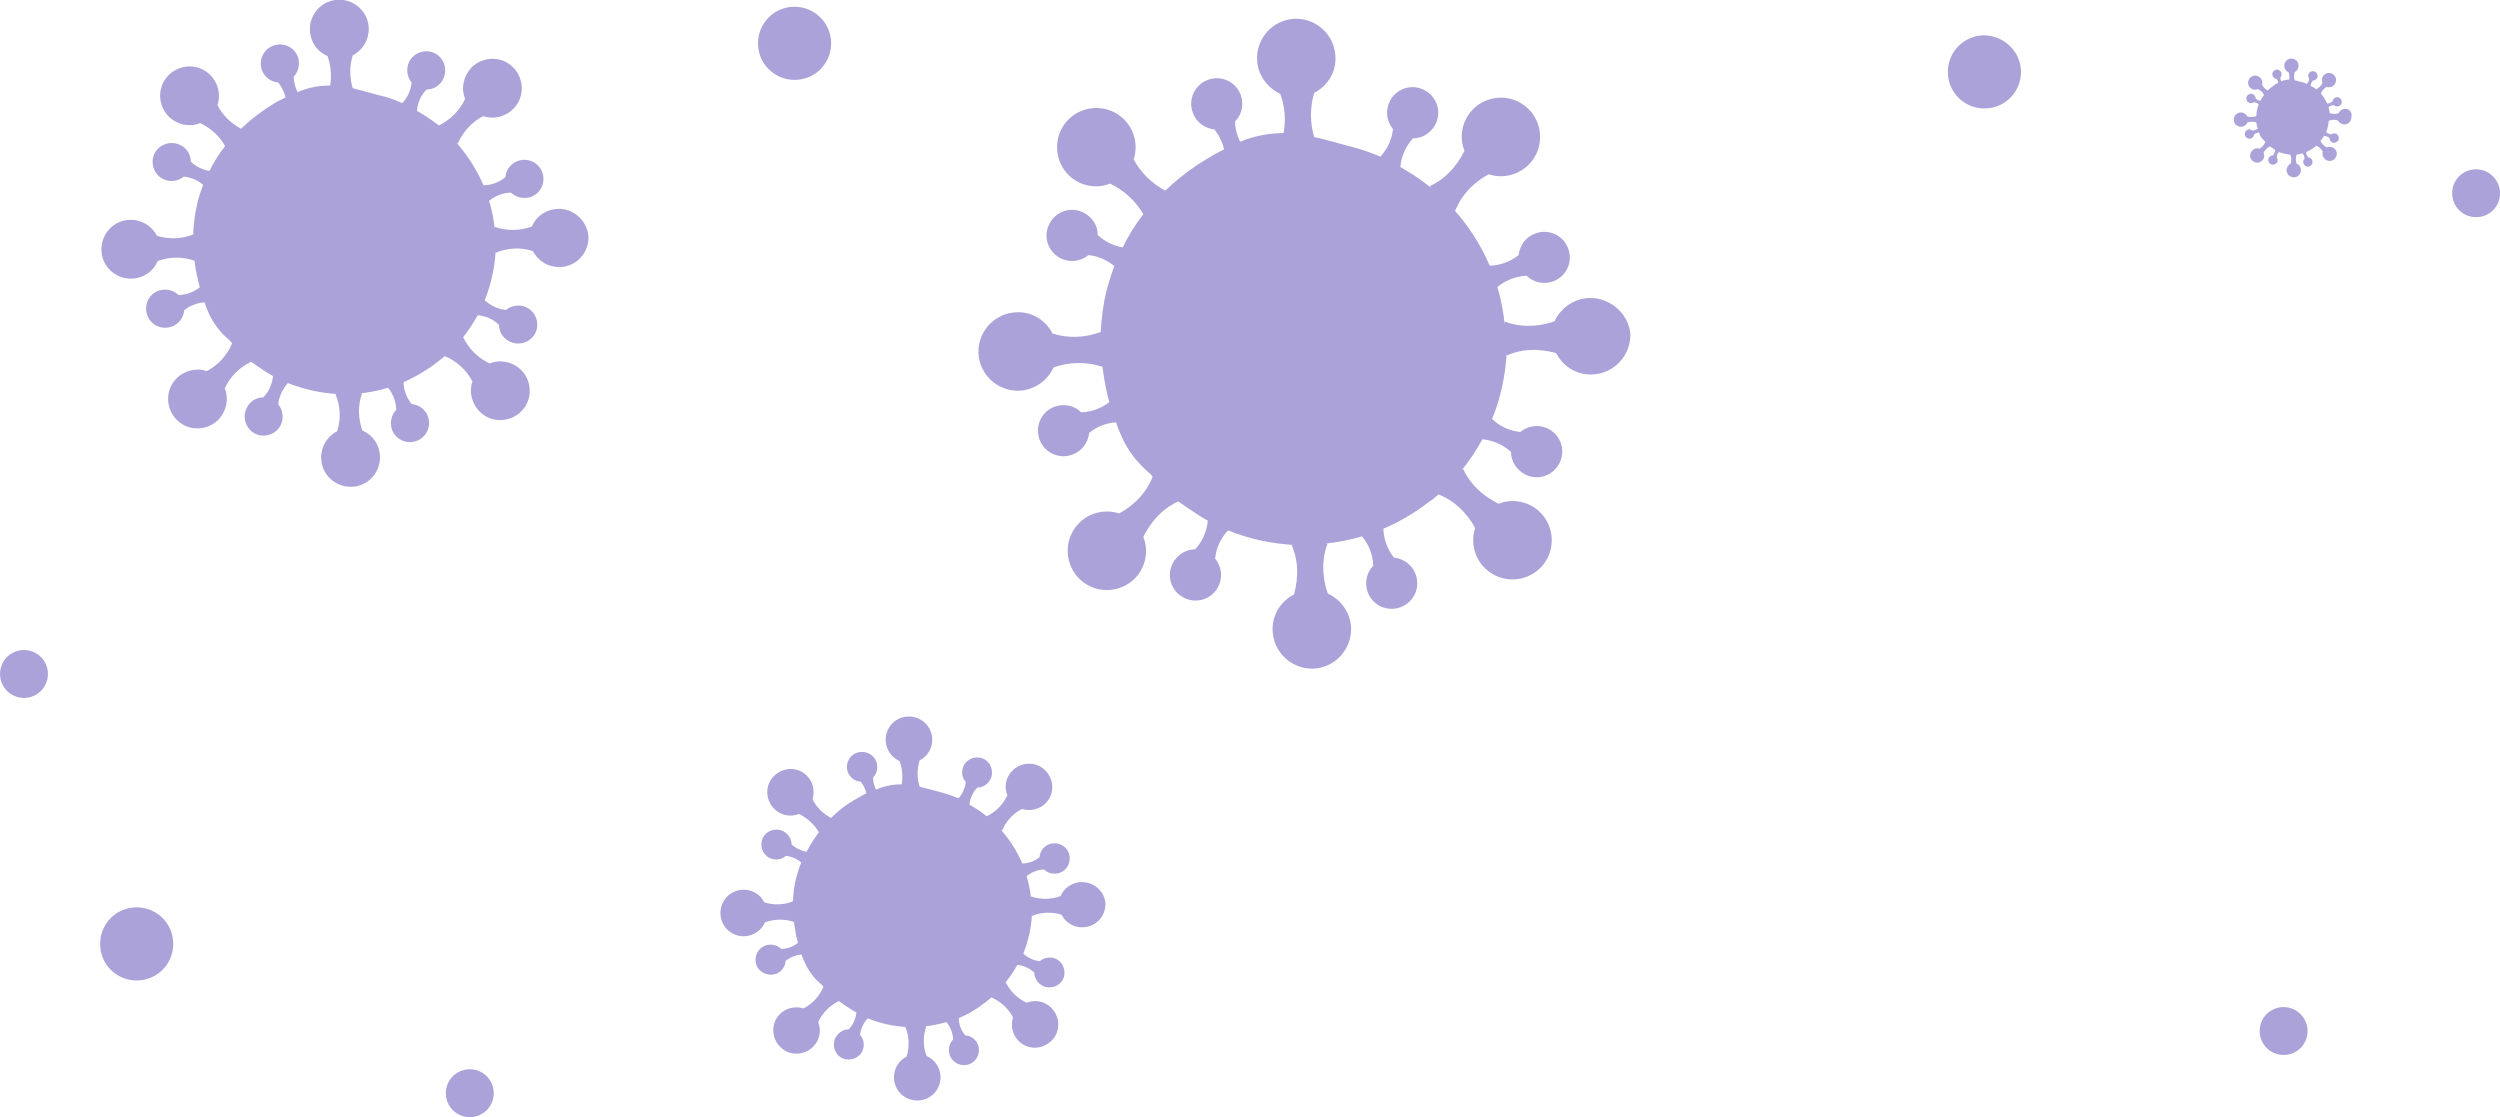 <?xml version="1.0" encoding="utf-8"?>
<!-- Generator: Adobe Illustrator 22.1.0, SVG Export Plug-In . SVG Version: 6.00 Build 0)  -->
<svg version="1.1" id="Layer_1" xmlns="http://www.w3.org/2000/svg" xmlns:xlink="http://www.w3.org/1999/xlink" x="0px" y="0px"
	 width="752px" height="336px" viewBox="0 0 752 336" style="enable-background:new 0 0 752 336;" xml:space="preserve">
<style type="text/css">
	.st0{opacity:0.53;}
	.st1{fill:#5F50B5;}
</style>
<g id="Grupo_1514_1_" transform="translate(207.411 1562.531)" class="st0">
	<g>
		<path id="Trazado_8004_9_" class="st1" d="M42.6-1549.5c0,6.1-4.9,11-11,11s-11-4.9-11-11l0,0c0-6.1,4.9-11,11-11
			S42.6-1555.5,42.6-1549.5z"/>
		<path id="Trazado_8005_9_" class="st1" d="M486.7-1252.4c0,4-3.2,7.2-7.2,7.2s-7.2-3.2-7.2-7.2s3.2-7.2,7.2-7.2
			S486.7-1256.3,486.7-1252.4z"/>
		<path id="Trazado_8006_9_" class="st1" d="M544.6-1504.4c0,4-3.2,7.2-7.2,7.2s-7.2-3.2-7.2-7.2s3.2-7.2,7.2-7.2
			S544.6-1508.3,544.6-1504.4z"/>
		<path id="Trazado_8007_9_" class="st1" d="M-193-1359.8c0,4-3.2,7.2-7.2,7.2s-7.2-3.2-7.2-7.2s3.2-7.2,7.2-7.2
			S-193-1363.8-193-1359.8z"/>
		<path id="Trazado_8008_9_" class="st1" d="M-58.9-1233.7c0,4-3.2,7.2-7.2,7.2s-7.2-3.2-7.2-7.2s3.2-7.2,7.2-7.2
			S-58.9-1237.7-58.9-1233.7z"/>
		<path id="Trazado_8009_9_" class="st1" d="M-155.3-1278.6c0,6.1-4.9,11-11,11s-11-4.9-11-11s4.9-11,11-11
			S-155.3-1284.7-155.3-1278.6z"/>
		<path id="Trazado_8010_9_" class="st1" d="M400.5-1540.9c0,6.1-4.9,11-11,11s-11-4.9-11-11s4.9-11,11-11
			C395.5-1551.8,400.5-1546.9,400.5-1540.9L400.5-1540.9z"/>
		<path id="Trazado_8011_9_" class="st1" d="M270.7-1472.9c-4.5,0.1-8.6,2.9-10.5,7c-2.1,0.8-8.4,2.6-15,0.1c0,0.3,0,0.6,0,0.8
			c-0.4-3.8-1.1-7.5-2.2-11.2c2.5-2.1,5.6-3.2,8.8-3.4c2.1,2.1,5.2,2.7,8,1.7c4-1.5,6-5.9,4.5-9.9s-5.9-6-9.9-4.5
			c-2.8,1-4.7,3.6-5,6.5c-2.5,2-5.6,3.1-8.7,3.2c-2.7-6.3-6.4-12.1-11-17.1l0.6,0.6c2.5-6.5,8.1-10,10.1-11
			c4.3,1.4,9.1,0.2,12.2-3.1c4.5-4.7,4.3-12.2-0.4-16.7l0,0c-4.7-4.5-12.2-4.3-16.7,0.4c-3.1,3.3-4.1,8.1-2.4,12.3
			c-1,2.1-4.1,7.8-10.5,10.7l0.6,0.6c-2.3-1.9-4.8-3.7-7.4-5.2c-0.7-0.4-1.3-0.8-2-1.2c0.3-3.2,1.6-6.2,3.8-8.6c3,0,5.6-1.8,6.9-4.5
			c1.8-3.9,0.1-8.4-3.8-10.2l0,0c-3.9-1.8-8.4-0.1-10.2,3.8c-1.2,2.7-0.8,5.8,1.1,8.1c-0.3,3.1-1.7,6-3.8,8.3
			c-0.8-0.4-1.7-0.7-2.5-1c-2.3-0.9-4.6-1.6-7-2.2c-1.5-0.4-2.9-0.8-4.4-1.2c-2-0.5-4-1.1-6-1.5c-1.3-4.3-1.3-8.9,0-13.3
			c4.1-2.1,6.6-6.3,6.4-10.8c-0.2-6.5-5.6-11.6-12.1-11.5c-6.5,0.2-11.6,5.6-11.5,12.1c0.1,4.5,2.9,8.6,7,10.5
			c1.4,3.8,1.7,7.8,1,11.8c-4.5,0-8.9,0.9-13.1,2.6c-0.9-1.9-1.5-4-1.5-6.1c2.1-2.1,2.7-5.2,1.7-8c-1.5-4-5.9-6-9.9-4.5l0,0
			c-4,1.5-6,5.9-4.5,9.9c1,2.8,3.6,4.7,6.5,5c1.4,1.8,2.4,3.8,2.9,6c-0.2,0.1-0.4,0.2-0.6,0.3c-0.7,0.4-1.4,0.7-2.1,1.1
			c-1.2,0.7-2.4,1.4-3.5,2.1c-0.8,0.5-1.5,0.9-2.2,1.4c-3.3,2.2-6.4,4.8-9.3,7.5c-4-2.1-7.4-5.4-9.5-9.4c1.4-4.3,0.2-9.1-3.1-12.2
			c-4.7-4.5-12.2-4.3-16.7,0.4l0,0c-4.5,4.7-4.3,12.2,0.4,16.7l0,0c3.3,3.1,8.1,4.1,12.3,2.4c4.2,2,7.7,5.2,10,9.2
			c-2.4,3.1-4.5,6.5-6.2,10c-2.8-0.5-5.4-1.8-7.5-3.7c0-3-1.8-5.6-4.5-6.9c-3.9-1.8-8.4-0.1-10.2,3.8l0,0c-1.8,3.9-0.1,8.4,3.8,10.2
			l0,0c2.7,1.2,5.8,0.8,8.1-1.1c2.9,0.3,5.6,1.5,7.8,3.3c-0.7,1.8-1.3,3.6-1.8,5.4c-0.2,0.7-0.4,1.5-0.6,2.2c-1,4-1.5,8.1-1.7,12.2
			c-4.6,1.8-9.8,2-14.5,0.5c-2.1-4.1-6.3-6.6-10.8-6.4c-6.5,0.2-11.6,5.6-11.5,12.1l0,0c0.2,6.5,5.6,11.6,12.1,11.5l0,0
			c4.5-0.1,8.6-2.9,10.5-7c4.7-1.7,9.9-1.8,14.7-0.2c0.3,2.1,0.6,4.2,1,6.2c0.1,0.6,0.3,1.2,0.4,1.8l0,0l0,0
			c0.2,0.9,0.4,1.8,0.7,2.6c-2.4,1.9-5.4,3-8.5,3.1c-2.1-2.1-5.2-2.7-8-1.7c-4,1.5-6,5.9-4.5,9.9s5.9,6,9.9,4.5l0,0
			c2.8-1,4.7-3.6,5-6.5c2.3-1.9,5.1-3,8.1-3.2c0.4,1.2,0.8,2.3,1.3,3.4c1.3,3.1,3,6,5.3,8.5c0.6,0.7,1.2,1.3,1.8,1.9
			s1.2,1.1,1.8,1.6c0.5,0.5,1,1.2,0.8,1c-2.5,6.5-8.1,10-10.1,11c-4.3-1.4-9.1-0.2-12.2,3.1c-4.5,4.7-4.3,12.2,0.4,16.7
			c4.7,4.5,12.2,4.3,16.7-0.4c3.1-3.3,4.1-8.1,2.4-12.3c1-2.1,4.1-7.8,10.5-10.7c-0.2-0.2,5.6,4,8.9,5.8c-0.3,3.2-1.6,6.2-3.8,8.6
			c-3,0-5.6,1.8-6.9,4.5c-1.8,3.9-0.1,8.4,3.8,10.2c3.9,1.8,8.4,0.1,10.2-3.8l0,0c1.2-2.7,0.8-5.8-1.1-8.1c0.3-3.2,1.7-6.2,3.9-8.5
			c6.3,2.6,13,4,19.9,4.4h-0.8c2.9,6.4,1.3,12.8,0.7,14.9c-4.1,2.1-6.6,6.3-6.4,10.8c0.2,6.5,5.6,11.6,12.1,11.5l0,0
			c6.5-0.2,11.6-5.6,11.5-12.1l0,0c-0.1-4.5-2.9-8.6-7-10.5c-0.8-2.1-2.6-8.4-0.1-15h-0.8c3.8-0.4,7.5-1.1,11.2-2.2
			c2.1,2.5,3.2,5.6,3.4,8.8c-2.1,2.1-2.7,5.2-1.7,8c1.5,4,5.9,6,9.9,4.5l0,0c4-1.5,6-5.9,4.5-9.9c-1-2.8-3.6-4.7-6.5-5
			c-2-2.5-3.1-5.6-3.2-8.7c5-2.1,9.6-4.9,13.9-8.2c0.3-0.2,0.6-0.4,0.9-0.6c0.6-0.5,1.2-1,1.8-1.5c6.5,2.5,10,8.1,11,10.1
			c-1.4,4.3-0.2,9.1,3.1,12.2c4.7,4.5,12.2,4.3,16.7-0.4l0,0c4.5-4.7,4.3-12.2-0.4-16.7l0,0c-3.3-3.1-8.1-4.1-12.3-2.4
			c-2.1-1-7.8-4.1-10.7-10.5c-0.2,0.2-0.4,0.4-0.6,0.6c2.4-2.9,4.5-6.1,6.4-9.5c3.2,0.3,6.2,1.6,8.6,3.8c0,3,1.8,5.6,4.5,6.9
			c3.9,1.8,8.4,0.1,10.2-3.8c1.8-3.9,0.1-8.4-3.8-10.2l0,0c-2.7-1.2-5.8-0.8-8.1,1.1c-3.2-0.3-6.2-1.7-8.5-3.9
			c2.6-6.3,4-13,4.4-19.9c0,0.3,0,0.5,0,0.8c6.4-2.9,12.8-1.3,14.9-0.7c2.1,4.1,6.3,6.6,10.8,6.4c6.5-0.2,11.6-5.6,11.5-12.1
			C282.6-1467.9,277.2-1473,270.7-1472.9z"/>
		<path id="Trazado_8012_9_" class="st1" d="M117.8-1297.2c-2.7,0.1-5.1,1.7-6.2,4.2c-2.9,1.1-6,1.1-8.9,0.1c0,0.2,0,0.3,0,0.5
			c-0.2-2.2-0.7-4.5-1.3-6.6c1.5-1.2,3.3-1.9,5.2-2c1.3,1.2,3.1,1.6,4.8,1c2.4-0.9,3.5-3.5,2.7-5.9c-0.9-2.4-3.5-3.5-5.9-2.7
			c-1.6,0.6-2.8,2.1-2.9,3.9c-1.5,1.2-3.3,1.9-5.2,1.9c-1.6-3.7-3.8-7.2-6.5-10.2l0.4,0.3c1.2-2.8,3.3-5.1,6-6.5
			c2.6,0.8,5.4,0.1,7.2-1.8c2.7-2.8,2.5-7.2-0.3-9.9l0,0c-2.8-2.7-7.2-2.5-9.9,0.3c-1.9,2-2.4,4.8-1.4,7.3c-1.3,2.8-3.5,5-6.2,6.3
			l0.4,0.3c-1.4-1.1-2.9-2.2-4.4-3.1c-0.4-0.2-0.8-0.5-1.2-0.7c0.2-1.9,1-3.7,2.3-5.1c1.8,0,3.3-1.1,4.1-2.7c1-2.3,0-5-2.2-6
			c-2.3-1-5,0-6,2.2c-0.7,1.6-0.5,3.5,0.7,4.8c-0.2,1.8-1,3.6-2.2,4.9c-0.5-0.2-1-0.4-1.5-0.6c-1.3-0.5-2.7-0.9-4.1-1.3
			c-0.9-0.2-1.7-0.5-2.6-0.7c-1.2-0.3-2.4-0.6-3.5-0.9c-0.8-2.6-0.8-5.3,0-7.9c2.4-1.2,3.9-3.7,3.8-6.4c-0.1-3.9-3.3-6.9-7.2-6.8
			c-3.9,0.1-6.9,3.3-6.8,7.2c0.1,2.7,1.7,5.1,4.2,6.2c0.8,2.2,1,4.7,0.6,7c-2.7,0-5.3,0.5-7.7,1.6c-0.5-1.1-0.9-2.3-0.9-3.6
			c1.2-1.3,1.6-3.1,1-4.8c-0.9-2.4-3.5-3.5-5.9-2.7l0,0c-2.4,0.9-3.5,3.5-2.7,5.8c0.6,1.6,2.1,2.8,3.9,2.9c0.8,1,1.4,2.2,1.7,3.5
			c-0.1,0.1-0.2,0.1-0.4,0.2c-0.4,0.2-0.8,0.4-1.3,0.7c-0.7,0.4-1.4,0.8-2.1,1.2c-0.4,0.3-0.9,0.6-1.3,0.8c-2,1.3-3.8,2.8-5.5,4.5
			c-2.4-1.2-4.4-3.2-5.6-5.6c0.8-2.6,0.1-5.4-1.8-7.2c-2.8-2.7-7.2-2.5-9.9,0.3l0,0c-2.7,2.8-2.5,7.2,0.3,9.9c2,1.9,4.8,2.4,7.3,1.4
			c2.5,1.2,4.6,3.1,6,5.5c-1.4,1.9-2.6,3.8-3.7,5.9c-1.7-0.3-3.2-1.1-4.5-2.2c0-1.8-1.1-3.3-2.7-4.1c-2.3-1-5,0-6,2.2l0,0
			c-1,2.3,0,5,2.2,6c1.6,0.7,3.5,0.5,4.8-0.7c1.7,0.2,3.3,0.9,4.6,2c-0.4,1-0.8,2.1-1.1,3.2c-0.1,0.4-0.2,0.9-0.4,1.3
			c-0.6,2.4-0.9,4.8-1,7.2c-2.8,1.1-5.8,1.2-8.6,0.3c-1.2-2.4-3.7-3.9-6.4-3.8c-3.9,0.1-6.9,3.3-6.8,7.2c0.1,3.9,3.3,6.9,7.2,6.8
			c2.7-0.1,5.1-1.7,6.2-4.2c2.8-1,5.9-1.1,8.7-0.1c0.2,1.2,0.4,2.5,0.6,3.7c0.1,0.3,0.1,0.7,0.2,1l0,0l0,0c0.1,0.5,0.3,1,0.4,1.6
			c-1.4,1.1-3.2,1.8-5,1.8c-1.3-1.2-3.1-1.6-4.8-1c-2.4,0.9-3.5,3.5-2.7,5.8c0.9,2.4,3.5,3.5,5.9,2.7c1.6-0.6,2.8-2.1,2.9-3.9
			c1.4-1.1,3.1-1.8,4.8-1.9c0.2,0.7,0.5,1.4,0.8,2c0.7,1.8,1.8,3.5,3.1,5c0.4,0.4,0.7,0.8,1.1,1.1c0.3,0.3,0.7,0.7,1.1,1
			c0.3,0.3,0.6,0.7,0.5,0.6c-1.2,2.8-3.3,5.1-6,6.5c-2.6-0.8-5.4-0.1-7.2,1.8c-2.7,2.8-2.5,7.2,0.3,9.9c2.8,2.7,7.2,2.5,9.9-0.3
			c1.9-2,2.4-4.8,1.4-7.3c1.3-2.8,3.5-5,6.2-6.3c-0.1-0.1,3.3,2.4,5.3,3.4c-0.2,1.9-1,3.7-2.3,5.1c-1.8,0-3.3,1.1-4.1,2.7
			c-1,2.3,0,5,2.2,6c2.3,1,5,0,6-2.2l0,0c0.7-1.6,0.5-3.5-0.7-4.8c0.2-1.9,1-3.6,2.3-5c3.8,1.5,7.7,2.4,11.8,2.6h-0.5
			c1.2,2.8,1.3,5.9,0.4,8.9c-2.4,1.2-3.9,3.7-3.8,6.4c0.1,3.9,3.3,6.9,7.2,6.8s6.9-3.3,6.8-7.2c-0.1-2.7-1.7-5.1-4.2-6.2
			c-1.1-2.9-1.1-6-0.1-8.9h-0.5c2.2-0.2,4.5-0.7,6.6-1.3c1.2,1.5,1.9,3.3,2,5.2c-1.2,1.3-1.6,3.1-1,4.8c0.9,2.4,3.5,3.5,5.8,2.7l0,0
			c2.4-0.9,3.5-3.5,2.7-5.8l0,0c-0.6-1.6-2.1-2.8-3.9-2.9c-1.2-1.5-1.9-3.3-1.9-5.2c3-1.2,5.7-2.9,8.2-4.9c0.2-0.1,0.3-0.2,0.5-0.4
			c0.4-0.3,0.7-0.6,1.1-0.9c2.8,1.2,5.1,3.3,6.5,6c-0.8,2.6-0.1,5.4,1.8,7.2c2.8,2.7,7.2,2.5,9.9-0.3l0,0c2.7-2.8,2.5-7.2-0.3-9.9
			l0,0c-2-1.9-4.8-2.4-7.3-1.4c-2.8-1.3-5-3.5-6.3-6.2l-0.3,0.4c1.4-1.7,2.7-3.6,3.8-5.6c1.9,0.2,3.7,1,5.1,2.3
			c0,1.8,1.1,3.3,2.7,4.1c2.3,1,5,0,6-2.2c1-2.3,0-5-2.2-6c-1.6-0.7-3.5-0.5-4.8,0.7c-1.9-0.2-3.6-1-5-2.3c1.5-3.8,2.4-7.7,2.6-11.8
			c0,0.2,0,0.3,0,0.5c2.8-1.2,5.9-1.3,8.9-0.4c1.2,2.4,3.7,3.9,6.4,3.8c3.9-0.1,6.9-3.3,6.8-7.2
			C124.9-1294.3,121.7-1297.3,117.8-1297.2z"/>
		<path id="Trazado_8013_9_" class="st1" d="M498-1529.8c-0.8,0-1.6,0.5-1.9,1.3c-0.9,0.3-1.8,0.3-2.7,0c0,0.1,0,0.1,0,0.2
			c-0.1-0.7-0.2-1.4-0.4-2c0.5-0.4,1-0.6,1.6-0.6c0.4,0.4,1,0.5,1.5,0.3c0.7-0.3,1.1-1.1,0.8-1.8c-0.3-0.7-1.1-1.1-1.8-0.8
			c-0.5,0.2-0.9,0.7-0.9,1.2c-0.5,0.4-1,0.6-1.6,0.6c-0.5-1.1-1.2-2.2-2-3.1l0.1,0.1c0.4-0.9,1-1.6,1.8-2c0.8,0.3,1.7,0,2.2-0.6
			c0.8-0.9,0.8-2.2-0.1-3l0,0c-0.9-0.8-2.2-0.8-3,0.1c-0.6,0.6-0.7,1.5-0.4,2.3c-0.4,0.9-1.1,1.5-1.9,1.9l0.1,0.1
			c-0.4-0.3-0.9-0.7-1.4-0.9c-0.1-0.1-0.2-0.1-0.4-0.2c0.1-0.6,0.3-1.1,0.7-1.6c0.5,0,1-0.3,1.3-0.8c0.3-0.7,0-1.5-0.7-1.9
			c-0.7-0.3-1.5,0-1.9,0.7c-0.2,0.5-0.1,1.1,0.2,1.5c-0.1,0.6-0.3,1.1-0.7,1.5c-0.2-0.1-0.3-0.1-0.5-0.2c-0.4-0.2-0.8-0.3-1.3-0.4
			c-0.3-0.1-0.5-0.1-0.8-0.2c-0.4-0.1-0.7-0.2-1.1-0.3c-0.2-0.8-0.2-1.6,0-2.4c0.7-0.4,1.2-1.1,1.2-2c0-1.2-1-2.1-2.2-2.1l0,0
			c-1.2,0-2.1,1-2.1,2.2c0,0.8,0.5,1.6,1.3,1.9c0.2,0.7,0.3,1.4,0.2,2.2c-0.8,0-1.6,0.2-2.4,0.5c-0.2-0.3-0.3-0.7-0.3-1.1
			c0.4-0.4,0.5-1,0.3-1.5c-0.3-0.7-1.1-1.1-1.8-0.8c-0.7,0.3-1.1,1.1-0.8,1.8c0.2,0.5,0.7,0.9,1.2,0.9c0.3,0.3,0.4,0.7,0.5,1.1
			l-0.1,0.1c-0.1,0.1-0.3,0.1-0.4,0.2c-0.2,0.1-0.4,0.2-0.6,0.4c-0.1,0.1-0.3,0.2-0.4,0.3c-0.6,0.4-1.2,0.9-1.7,1.4
			c-0.7-0.4-1.3-1-1.7-1.7c0.3-0.8,0-1.7-0.6-2.2c-0.9-0.8-2.2-0.8-3,0.1s-0.8,2.2,0.1,3c0.6,0.6,1.5,0.7,2.3,0.4
			c0.8,0.4,1.4,0.9,1.8,1.7c-0.4,0.6-0.8,1.2-1.1,1.8c-0.5-0.1-1-0.3-1.4-0.7c0-0.5-0.3-1-0.8-1.3c-0.7-0.3-1.5,0-1.9,0.7
			c-0.3,0.7,0,1.5,0.7,1.9c0.5,0.2,1.1,0.1,1.5-0.2c0.5,0.1,1,0.3,1.4,0.6c-0.1,0.3-0.2,0.7-0.3,1c0,0.1-0.1,0.3-0.1,0.4
			c-0.2,0.7-0.3,1.5-0.3,2.2c-0.8,0.3-1.8,0.4-2.7,0.1c-0.4-0.7-1.1-1.2-2-1.2c-1.2,0-2.1,1-2.1,2.2s1,2.1,2.2,2.1
			c0.8,0,1.6-0.5,1.9-1.3c0.9-0.3,1.8-0.3,2.7,0c0,0.4,0.1,0.8,0.2,1.1c0,0.1,0,0.2,0.1,0.3l0,0l0,0c0,0.2,0.1,0.3,0.1,0.5
			c-0.4,0.3-1,0.5-1.5,0.6c-0.4-0.4-1-0.5-1.5-0.3c-0.7,0.3-1.1,1.1-0.8,1.8c0.3,0.7,1.1,1.1,1.8,0.8c0.5-0.2,0.9-0.7,0.9-1.2
			c0.4-0.3,0.9-0.5,1.5-0.6c0.1,0.2,0.2,0.4,0.2,0.6c0.2,0.6,0.6,1.1,1,1.5c0.1,0.1,0.2,0.2,0.3,0.3s0.2,0.2,0.3,0.3
			c0.1,0.1,0.2,0.2,0.1,0.2c-0.4,0.9-1,1.6-1.8,2c-0.8-0.3-1.7,0-2.2,0.6c-0.8,0.9-0.8,2.2,0.1,3l0,0c0.9,0.8,2.2,0.8,3-0.1l0,0
			c0.6-0.6,0.7-1.5,0.4-2.3c0.4-0.9,1.1-1.5,1.9-1.9c0,0,1,0.7,1.6,1.1c-0.1,0.6-0.3,1.1-0.7,1.6c-0.5,0-1,0.3-1.3,0.8
			c-0.3,0.7,0,1.5,0.7,1.9c0.7,0.3,1.5,0,1.9-0.7c0.2-0.5,0.1-1.1-0.2-1.5c0.1-0.6,0.3-1.1,0.7-1.5c1.2,0.5,2.4,0.7,3.6,0.8h-0.2
			c0.4,0.9,0.4,1.8,0.1,2.7c-0.7,0.4-1.2,1.1-1.2,2c0,1.2,1,2.1,2.2,2.1l0,0c1.2,0,2.1-1,2.1-2.2l0,0c0-0.8-0.5-1.6-1.3-1.9
			c-0.3-0.9-0.3-1.8,0-2.7h-0.2c0.7-0.1,1.4-0.2,2-0.4c0.4,0.5,0.6,1,0.6,1.6c-0.4,0.4-0.5,1-0.3,1.5c0.3,0.7,1.1,1.1,1.8,0.8
			c0.7-0.3,1.1-1.1,0.8-1.8c-0.2-0.5-0.7-0.9-1.2-0.9c-0.4-0.5-0.6-1-0.6-1.6c0.9-0.4,1.8-0.9,2.5-1.5c0.1,0,0.1-0.1,0.2-0.1
			c0.1-0.1,0.2-0.2,0.3-0.3c0.9,0.4,1.6,1,2,1.8c-0.3,0.8,0,1.7,0.6,2.2c0.9,0.8,2.2,0.8,3-0.1s0.8-2.2-0.1-3
			c-0.6-0.6-1.5-0.7-2.3-0.4c-0.9-0.4-1.5-1.1-1.9-1.9l-0.1,0.1c0.4-0.5,0.8-1.1,1.2-1.7c0.6,0.1,1.1,0.3,1.6,0.7
			c0,0.5,0.3,1,0.8,1.3c0.7,0.3,1.5,0,1.9-0.7c0.3-0.7,0-1.5-0.7-1.9c-0.5-0.2-1.1-0.1-1.5,0.2c-0.6-0.1-1.1-0.3-1.5-0.7
			c0.5-1.2,0.7-2.4,0.8-3.6v0.2c0.9-0.4,1.8-0.4,2.7-0.1c0.4,0.7,1.1,1.2,2,1.2c1.2,0,2.1-1,2.1-2.2
			C500.2-1528.9,499.2-1529.8,498-1529.8z"/>
		<path id="Trazado_8014_9_" class="st1" d="M-39.6-1499.7c-3.4,0.1-6.5,2.1-7.8,5.3c-3.6,1.3-7.6,1.4-11.2,0.1c0,0.2,0,0.4,0,0.6
			c-0.3-2.8-0.8-5.6-1.7-8.4c1.9-1.6,4.2-2.4,6.6-2.5c1.6,1.5,3.9,2,6,1.3c3-1.1,4.5-4.4,3.4-7.4l0,0c-1.1-3-4.4-4.5-7.4-3.4l0,0
			c-2.1,0.8-3.5,2.7-3.7,4.9c-1.9,1.5-4.2,2.4-6.6,2.4c-2-4.7-4.8-9.1-8.2-12.9l0.5,0.4c1.5-3.6,4.2-6.5,7.6-8.3
			c3.2,1.1,6.8,0.2,9.2-2.3c3.4-3.5,3.2-9.1-0.3-12.5s-9.1-3.2-12.5,0.3c-2.3,2.5-3.1,6.1-1.8,9.3c-1.6,3.5-4.4,6.3-7.9,8l0.5,0.4
			c-1.8-1.4-3.6-2.7-5.6-3.9c-0.5-0.3-1-0.6-1.5-0.9c0.2-2.4,1.2-4.7,2.9-6.4c2.2,0,4.2-1.3,5.1-3.4c1.3-2.9,0-6.3-2.8-7.6
			c-2.9-1.3-6.3,0-7.6,2.8c-0.9,2-0.6,4.4,0.8,6.1c-0.2,2.3-1.2,4.5-2.8,6.2c-0.6-0.3-1.2-0.5-1.9-0.8c-1.7-0.7-3.4-1.2-5.2-1.6
			c-1.1-0.3-2.2-0.6-3.3-0.9c-1.5-0.4-3-0.8-4.5-1.2c-1-3.2-1-6.7,0-9.9c3-1.5,4.9-4.7,4.8-8.1c-0.1-4.9-4.2-8.7-9.1-8.6
			s-8.7,4.2-8.6,9.1l0,0c0.1,3.4,2.1,6.5,5.3,7.8c1,2.8,1.3,5.9,0.8,8.9c-3.4,0-6.7,0.6-9.8,2c-0.7-1.4-1.1-3-1.2-4.6
			c1.5-1.6,2-3.9,1.3-6c-1.1-3-4.4-4.5-7.4-3.4c-3,1.1-4.5,4.4-3.4,7.4c0.8,2.1,2.7,3.5,4.9,3.7c1,1.3,1.8,2.8,2.2,4.5
			c-0.2,0.1-0.3,0.2-0.5,0.2c-0.5,0.3-1.1,0.6-1.6,0.8c-0.9,0.5-1.8,1-2.6,1.6c-0.6,0.3-1.1,0.7-1.7,1.1c-2.5,1.7-4.8,3.6-7,5.7
			c-3-1.6-5.5-4-7.1-7.1c1.1-3.2,0.2-6.8-2.3-9.2c-3.5-3.4-9.1-3.2-12.5,0.3s-3.2,9.1,0.3,12.5c2.5,2.3,6.1,3.1,9.3,1.8
			c3.2,1.5,5.8,3.9,7.5,6.9c-1.8,2.3-3.4,4.9-4.7,7.5c-2.1-0.4-4.1-1.3-5.6-2.8c0-2.2-1.3-4.2-3.4-5.1c-2.9-1.3-6.3,0-7.6,2.8l0,0
			c-1.3,2.9,0,6.3,2.8,7.6l0,0c2,0.9,4.4,0.6,6.1-0.8c2.1,0.2,4.2,1.1,5.8,2.5c-0.5,1.3-1,2.7-1.4,4.1c-0.2,0.5-0.3,1.1-0.4,1.7
			c-0.7,3-1.1,6-1.2,9.1c-3.5,1.4-7.3,1.5-10.9,0.4c-1.5-3-4.7-4.9-8.1-4.8c-4.9,0.1-8.7,4.2-8.6,9.1l0,0c0.1,4.9,4.2,8.7,9.1,8.6
			l0,0c3.4-0.1,6.5-2.1,7.8-5.3c3.6-1.3,7.5-1.4,11.1-0.1c0.2,1.6,0.4,3.1,0.8,4.7c0.1,0.4,0.2,0.9,0.3,1.3l0,0l0,0
			c0.2,0.7,0.3,1.3,0.5,2c-1.8,1.4-4.1,2.3-6.4,2.3c-1.6-1.5-3.9-2-6-1.3c-3,1.1-4.5,4.4-3.4,7.4s4.4,4.5,7.4,3.4l0,0
			c2.1-0.8,3.5-2.7,3.7-4.9c1.7-1.4,3.9-2.2,6.1-2.4c0.3,0.9,0.6,1.7,1,2.6c0.9,2.3,2.3,4.5,4,6.4c0.4,0.5,0.9,1,1.4,1.4
			c0.4,0.4,0.9,0.8,1.3,1.2c0.3,0.4,0.8,0.9,0.6,0.8c-1.5,3.6-4.2,6.5-7.6,8.3c-3.2-1.1-6.8-0.2-9.2,2.3c-3.4,3.5-3.2,9.1,0.3,12.5
			s9.1,3.2,12.5-0.3c2.3-2.5,3.1-6.1,1.8-9.3c1.6-3.5,4.4-6.3,7.9-8c-0.2-0.2,4.2,3,6.6,4.3c-0.2,2.4-1.2,4.7-2.9,6.4
			c-2.2,0-4.2,1.3-5.1,3.4c-1.3,2.9,0,6.3,2.8,7.6c2.9,1.3,6.3,0,7.6-2.8l0,0c0.9-2,0.6-4.4-0.8-6.1c0.2-2.4,1.3-4.6,2.9-6.4
			c4.8,1.9,9.8,3,14.9,3.3h-0.6c1.5,3.6,1.7,7.5,0.5,11.2c-3,1.5-4.9,4.7-4.8,8.1c0.1,4.9,4.2,8.7,9.1,8.6s8.7-4.2,8.6-9.1l0,0
			c-0.1-3.4-2.1-6.5-5.3-7.8c-1.3-3.6-1.4-7.6-0.1-11.2h-0.6c2.8-0.3,5.6-0.8,8.4-1.7c1.6,1.9,2.4,4.2,2.5,6.6c-1.5,1.6-2,3.9-1.3,6
			c1.1,3,4.4,4.5,7.4,3.4l0,0c3-1.1,4.5-4.4,3.4-7.4l0,0c-0.8-2.1-2.7-3.5-4.9-3.7c-1.5-1.9-2.4-4.2-2.4-6.6
			c3.7-1.6,7.2-3.7,10.4-6.2c0.2-0.2,0.4-0.3,0.6-0.5c0.5-0.4,0.9-0.7,1.4-1.1c3.6,1.5,6.5,4.2,8.3,7.6c-1.1,3.2-0.2,6.8,2.3,9.2
			c3.5,3.4,9.1,3.2,12.5-0.3l0,0c3.4-3.5,3.2-9.1-0.3-12.5c-2.5-2.3-6.1-3.1-9.3-1.8c-3.5-1.6-6.3-4.4-8-7.9l-0.4,0.5
			c1.8-2.2,3.4-4.6,4.8-7.1c2.4,0.2,4.7,1.2,6.4,2.9c0,2.2,1.3,4.2,3.4,5.1c2.9,1.3,6.3,0,7.6-2.8c1.3-2.9,0-6.3-2.8-7.6l0,0
			c-2-0.9-4.4-0.6-6.1,0.8c-2.4-0.2-4.6-1.3-6.4-2.9c1.9-4.8,3-9.8,3.3-14.9c0,0.2,0,0.4,0,0.6c3.6-1.5,7.5-1.7,11.2-0.5
			c1.5,3,4.7,4.9,8.1,4.8c4.9-0.1,8.7-4.2,8.6-9.1C-30.7-1496-34.8-1499.9-39.6-1499.7z"/>
	</g>
</g>
</svg>
